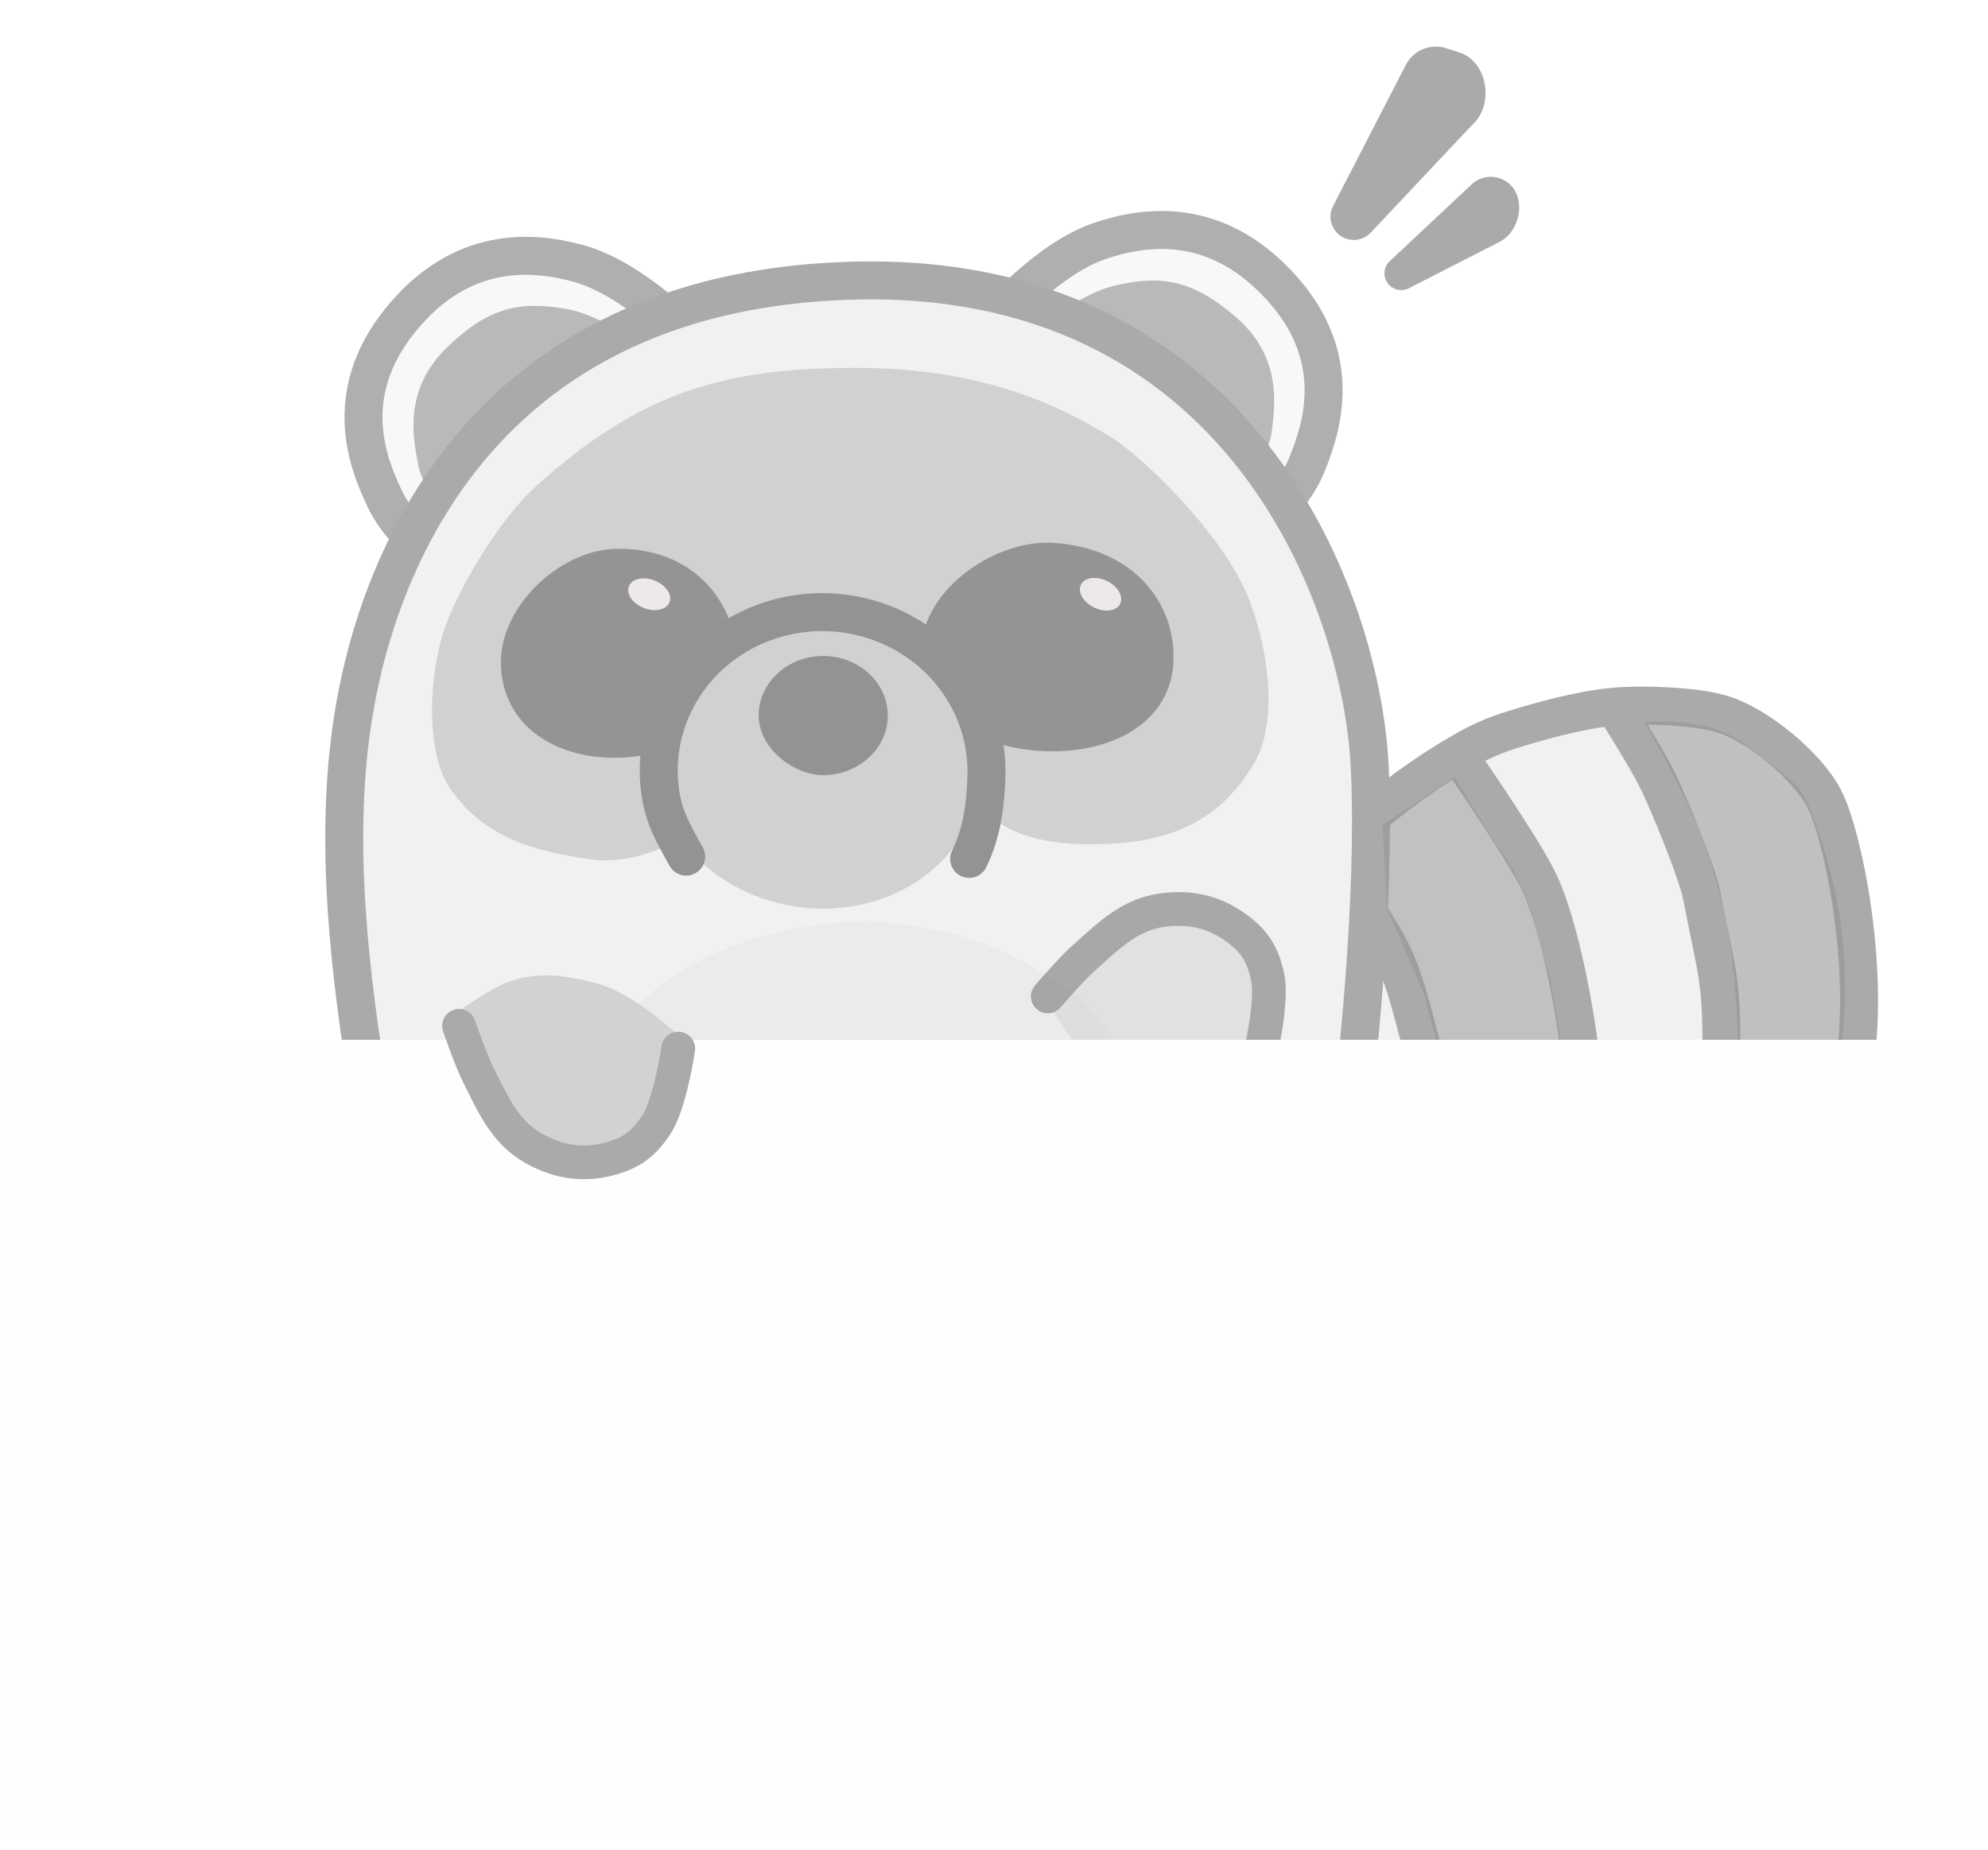 <svg width="101" height="94" viewBox="0 0 101 94" fill="none" xmlns="http://www.w3.org/2000/svg">
<path d="M87.399 36.26C89.28 36.795 91.795 38.909 92.66 40.551C93.884 42.873 95.731 52.96 93.143 57.373C90.962 61.093 87.649 62.317 85.724 62.76C83.308 63.317 81.574 63.451 79.72 63.739C78.087 63.993 76.361 64.367 73.993 65.258C73.594 65.408 73.178 65.572 72.74 65.754C72.011 66.055 71.331 66.232 70.781 66.484C69.667 66.922 68.622 67.662 67.848 68.26C67.075 68.859 65.705 70.81 65.705 70.81L57.261 56.607C57.261 56.607 60.556 53.413 62.801 49.661C64.186 47.347 65.787 45.26 67.59 43.414C69.52 41.438 71.683 39.739 74.064 38.333C75.095 37.724 75.816 37.389 76.981 37.033C78.081 36.697 80.173 36.08 82 35.911C83.34 35.788 85.985 35.858 87.399 36.26Z" fill="#F1F1F1"/>
<path d="M67.848 68.26C67.075 68.859 65.705 70.81 65.705 70.81L57.261 56.607C57.261 56.607 60.556 53.413 62.801 49.661C64.186 47.347 65.787 45.26 67.59 43.414M67.848 68.26C68.622 67.662 69.667 66.922 70.781 66.484M67.848 68.26L66.624 66.244L66.206 54.545C66.206 54.545 68.185 57.089 69.043 58.946C70.311 61.687 70.781 66.484 70.781 66.484M86.888 61.879C86.888 61.879 87.417 57.892 87.453 53.783C87.489 49.711 87.24 49.583 86.474 45.583C86.233 44.323 84.752 40.737 84.181 39.589C83.573 38.367 82 35.911 82 35.911M82 35.911C80.173 36.08 78.081 36.697 76.981 37.033C75.816 37.389 75.095 37.724 74.064 38.333M82 35.911C83.34 35.788 85.985 35.858 87.399 36.26C89.28 36.795 91.795 38.909 92.66 40.551C93.884 42.873 95.731 52.96 93.143 57.373C90.962 61.093 87.649 62.317 85.724 62.76C83.308 63.317 81.574 63.451 79.72 63.739M79.72 63.739C79.72 63.739 80.622 58.422 80.394 54.797C80.258 52.629 79.338 46.932 78.013 44.469C76.918 42.433 74.064 38.333 74.064 38.333M79.72 63.739C78.087 63.993 76.361 64.367 73.993 65.258M74.064 38.333C71.683 39.739 69.52 41.438 67.59 43.414M67.59 43.414C67.59 43.414 69.434 46.141 70.447 47.899C71.46 49.657 71.859 52.016 72.433 53.875C73.006 55.734 73.59 58.571 74.109 61.148C74.485 63.014 73.993 65.258 73.993 65.258M73.993 65.258C73.594 65.408 73.178 65.572 72.74 65.754C72.011 66.055 71.331 66.232 70.781 66.484" stroke="#AAAAAA" stroke-width="1.929" stroke-linecap="round"/>
<g opacity="0.5">
<path d="M66.416 23.566C65.26 26.48 61.693 28.166 61.693 28.166L50.594 16.205C50.594 16.205 53.182 13.156 55.872 12.246C58.067 11.503 61.707 10.901 65.066 14.582C68.425 18.262 67.069 21.921 66.416 23.566Z" fill="#F1F1F1" stroke="#5F5F5F" stroke-width="1.929" stroke-linecap="round"/>
<path d="M56.676 14.504C54.248 15.059 51.54 17.837 51.54 17.837L62.167 26.113C62.167 26.113 64.353 24.037 64.625 21.829L64.626 21.823C64.789 20.502 65.085 18.098 62.809 16.129C60.53 14.157 58.929 13.99 56.676 14.504Z" fill="#737373"/>
<ellipse cx="58.283" cy="24.747" rx="12.219" ry="5.255" transform="rotate(45.375 58.283 24.747)" fill="#FEFEFE"/>
</g>
<g opacity="0.5">
<path d="M19.533 25.317C20.862 28.157 24.524 29.626 24.524 29.626L34.884 17.019C34.884 17.019 32.117 14.131 29.377 13.384C27.141 12.775 23.472 12.392 20.34 16.268C17.209 20.144 18.782 23.714 19.533 25.317Z" fill="#F1F1F1" stroke="#5F5F5F" stroke-width="1.929" stroke-linecap="round"/>
<path d="M28.711 15.688C31.168 16.096 34.038 18.706 34.038 18.706L23.928 27.606C23.928 27.606 21.621 25.665 21.217 23.477L21.216 23.471C20.974 22.162 20.533 19.78 22.687 17.678C24.843 15.573 26.431 15.31 28.711 15.688Z" fill="#737373"/>
<ellipse cx="12.219" cy="5.255" rx="12.219" ry="5.255" transform="matrix(-0.658 0.753 0.753 0.658 31.814 13.352)" fill="#FEFEFE"/>
</g>
<path d="M23.627 73.556C24.283 75.509 25.672 79.694 26.504 81.732L26.51 81.748C27.748 84.781 28.108 85.665 31.716 85.556C35.171 85.452 35.842 80.588 35.842 80.588C35.842 80.588 41.312 81.286 45.232 81.168C52.46 80.951 53.804 80.074 53.804 80.074C53.804 80.074 54.897 85.264 58.086 85.168C61.155 85.076 62.153 85.388 63.394 82.972C64.635 80.557 63.868 81.109 64.811 76.099C66.087 69.319 67.877 62.852 68.399 58.726C68.922 54.599 69.902 45.774 69.594 39.052C69.195 30.345 62.933 13.671 43.219 14.264C21.843 14.908 18.534 32.667 17.929 36.522C16.948 42.778 17.771 49.629 18.816 55.87C19.682 61.035 22.369 69.812 23.627 73.556Z" fill="#F1F1F1" stroke="#AAAAAA" stroke-width="1.929" stroke-linecap="round" stroke-linejoin="round"/>
<path opacity="0.5" d="M27.159 24.777C25.609 26.186 23.504 29.415 22.633 31.82C21.763 34.224 21.596 38.256 22.882 40.096C24.637 42.606 27.236 43.284 30.009 43.666C32.4 43.995 34.894 42.687 36.562 41.244C38.512 39.558 36.376 37.967 38.462 36.439C42.041 33.819 45.424 34.768 47.753 36.361C50.082 37.955 48.573 39.397 50.031 41.131C51.489 42.864 54.403 42.993 56.575 42.867C60.089 42.663 62.26 41.291 63.753 38.718C64.672 37.135 64.762 34.006 63.509 30.59C62.255 27.175 57.812 22.986 56.311 22.128C54.811 21.271 50.94 18.771 43.877 18.698C36.815 18.626 32.484 19.941 27.159 24.777Z" fill="#B3B3B3"/>
<path opacity="0.5" d="M58.7 63.35C57.671 70.887 53.118 75.464 44.951 75.71C36.783 75.955 31.291 72.92 28.874 65.341C27.934 61.423 29.235 54.342 32.303 51.188C35.334 48.073 40.042 46.917 44.081 46.796C48.686 47.162 51.266 48.094 54.571 50.519C57.763 52.859 59.272 59.165 58.7 63.35Z" fill="#E6E6E6"/>
<g opacity="0.5">
<g filter="url(#filter0_f_916_5539)">
<path d="M64.38 49.772C64.629 51.182 63.931 54.233 63.931 54.233C63.931 54.233 61.796 55.175 59.689 55.111C58.276 55.069 56.699 54.825 55.533 53.974C54.371 53.126 53.095 50.641 53.095 50.641C53.095 50.641 54.216 49.523 54.81 48.925C56.347 47.38 57.467 46.334 59.312 46.139C60.641 45.998 61.844 46.226 62.895 47.092C63.792 47.831 64.168 48.568 64.38 49.772Z" fill="#D2D2D2"/>
</g>
<path d="M64.012 53.669C64.012 53.669 64.667 50.923 64.4 49.647C64.171 48.557 63.786 47.887 62.88 47.207C61.82 46.411 60.689 46.103 59.364 46.212C57.526 46.364 56.47 47.405 54.957 48.779C54.373 49.31 53.232 50.635 53.232 50.635" stroke="#5F5F5F" stroke-width="1.715" stroke-linecap="round"/>
<path d="M79.036 62.861L79.25 60.502L79.464 57.072L79.464 53.856L78.821 49.998L77.749 46.139L76.892 44.209L75.606 42.28L73.891 39.493L70.246 41.903L70.46 46.139L72.39 50.641L74.534 59.002L75.177 63.932L79.036 62.861Z" fill="#919191"/>
</g>
<path opacity="0.5" d="M86.755 43.352C85.858 40.603 83.539 36.706 83.539 36.706C83.539 36.706 85.629 36.476 87.398 37.135C88.347 37.488 90.399 39.064 91.257 39.921C92.227 40.892 93.235 45.151 93.4 46.138C94.143 50.572 93.615 54.928 92.329 57.072C90.849 59.538 87.944 61.145 87.944 61.145C87.944 61.145 88.443 55.81 88.255 51.927C88.093 48.568 87.798 46.548 86.755 43.352Z" fill="#919191"/>
<path d="M70.676 66.076L69.389 59.002L67.031 68.22L70.676 66.076Z" fill="#4B3F70"/>
<path opacity="0.5" d="M37.438 33.414C37.32 30.375 35.015 27.757 31.193 27.894C28.458 27.991 25.331 30.802 25.449 33.842C25.567 36.881 28.231 38.63 31.574 38.5C34.918 38.37 37.556 36.454 37.438 33.414Z" fill="#585858"/>
<path opacity="0.5" d="M59.612 33.712C59.795 30.681 57.604 27.845 53.519 27.587C50.596 27.403 46.979 29.873 46.797 32.904C46.615 35.934 49.276 37.945 52.851 38.16C56.426 38.375 59.43 36.743 59.612 33.712Z" fill="#585858"/>
<ellipse cx="41.494" cy="38.781" rx="8.326" ry="7.368" transform="rotate(9.203 41.494 38.781)" fill="#D1D1D1"/>
<path d="M45.104 36.375C45.098 38.047 43.602 39.397 41.813 39.391C40.322 39.385 38.538 38.023 38.544 36.351C38.55 34.679 40.023 33.329 41.835 33.335C43.646 33.342 45.11 34.703 45.104 36.375Z" fill="#939393"/>
<path d="M34.861 43.531C34.197 42.319 33.683 41.51 33.517 40.046C33.35 38.581 33.6 37.101 34.24 35.765C34.88 34.429 35.886 33.287 37.154 32.465C38.421 31.643 39.899 31.175 41.428 31.113C42.956 31.052 44.472 31.4 45.81 32.118C47.148 32.836 48.255 33.895 49.013 35.176C49.771 36.458 50.151 37.914 50.116 39.386C50.081 40.858 49.891 42.33 49.237 43.648" stroke="#939393" stroke-width="1.929" stroke-linecap="round" stroke-linejoin="round"/>
<path d="M74.139 2.663L73.462 2.449C72.665 2.198 71.804 2.556 71.421 3.299L69.466 7.094L67.726 10.471C67.323 11.253 67.886 12.185 68.766 12.194C69.096 12.198 69.412 12.065 69.638 11.824L74.433 6.729C74.587 6.566 74.737 6.41 74.883 6.261C75.915 5.21 75.545 3.107 74.139 2.663Z" fill="#AAAAAA"/>
<path d="M75.999 12.386C76.055 12.357 76.111 12.329 76.166 12.302C77.231 11.768 77.565 10.086 76.654 9.318C76.104 8.854 75.294 8.875 74.769 9.367L72.666 11.339L70.606 13.271C70.155 13.693 70.291 14.441 70.862 14.677C71.092 14.773 71.352 14.763 71.574 14.649L75.999 12.386Z" fill="#AAAAAA"/>
<ellipse cx="55.913" cy="30.197" rx="1.108" ry="0.748" transform="rotate(25.944 55.913 30.197)" fill="#EDE9E9"/>
<ellipse cx="32.982" cy="30.198" rx="1.108" ry="0.748" transform="rotate(21.386 32.982 30.198)" fill="#EDE9E9"/>
<rect y="52.84" width="101" height="40.559" fill="#FEFEFE"/>
<g filter="url(#filter1_f_916_5539)">
<path d="M33.394 56.993C34.117 55.783 34.529 52.682 34.529 52.682C34.529 52.682 32.253 50.463 30.267 49.957C28.768 49.575 27.479 49.366 25.996 49.837C24.881 50.191 22.948 51.639 22.948 51.639C22.948 51.639 23.719 53.416 24.064 54.202C24.958 56.236 25.792 57.589 27.442 58.493C28.632 59.144 29.796 59.286 31.077 58.895C32.17 58.561 32.777 58.026 33.394 56.993Z" fill="#D2D2D2"/>
</g>
<path d="M34.459 53.287C34.459 53.287 34.055 56.08 33.336 57.168C32.722 58.096 32.116 58.577 31.024 58.875C29.744 59.224 28.58 59.093 27.389 58.503C25.736 57.684 25.139 56.327 24.239 54.492C23.892 53.782 23.32 52.13 23.32 52.13" stroke="#AAAAAA" stroke-width="1.715" stroke-linecap="round"/>
<defs>
<filter id="filter0_f_916_5539" x="52.236" y="45.242" width="13.055" height="10.73" filterUnits="userSpaceOnUse" color-interpolation-filters="sRGB">
<feFlood flood-opacity="0" result="BackgroundImageFix"/>
<feBlend mode="normal" in="SourceGraphic" in2="BackgroundImageFix" result="shape"/>
<feGaussianBlur stdDeviation="0.429" result="effect1_foregroundBlur_916_5539"/>
</filter>
<filter id="filter1_f_916_5539" x="22.092" y="48.708" width="13.295" height="11.261" filterUnits="userSpaceOnUse" color-interpolation-filters="sRGB">
<feFlood flood-opacity="0" result="BackgroundImageFix"/>
<feBlend mode="normal" in="SourceGraphic" in2="BackgroundImageFix" result="shape"/>
<feGaussianBlur stdDeviation="0.429" result="effect1_foregroundBlur_916_5539"/>
</filter>
</defs>
</svg>
